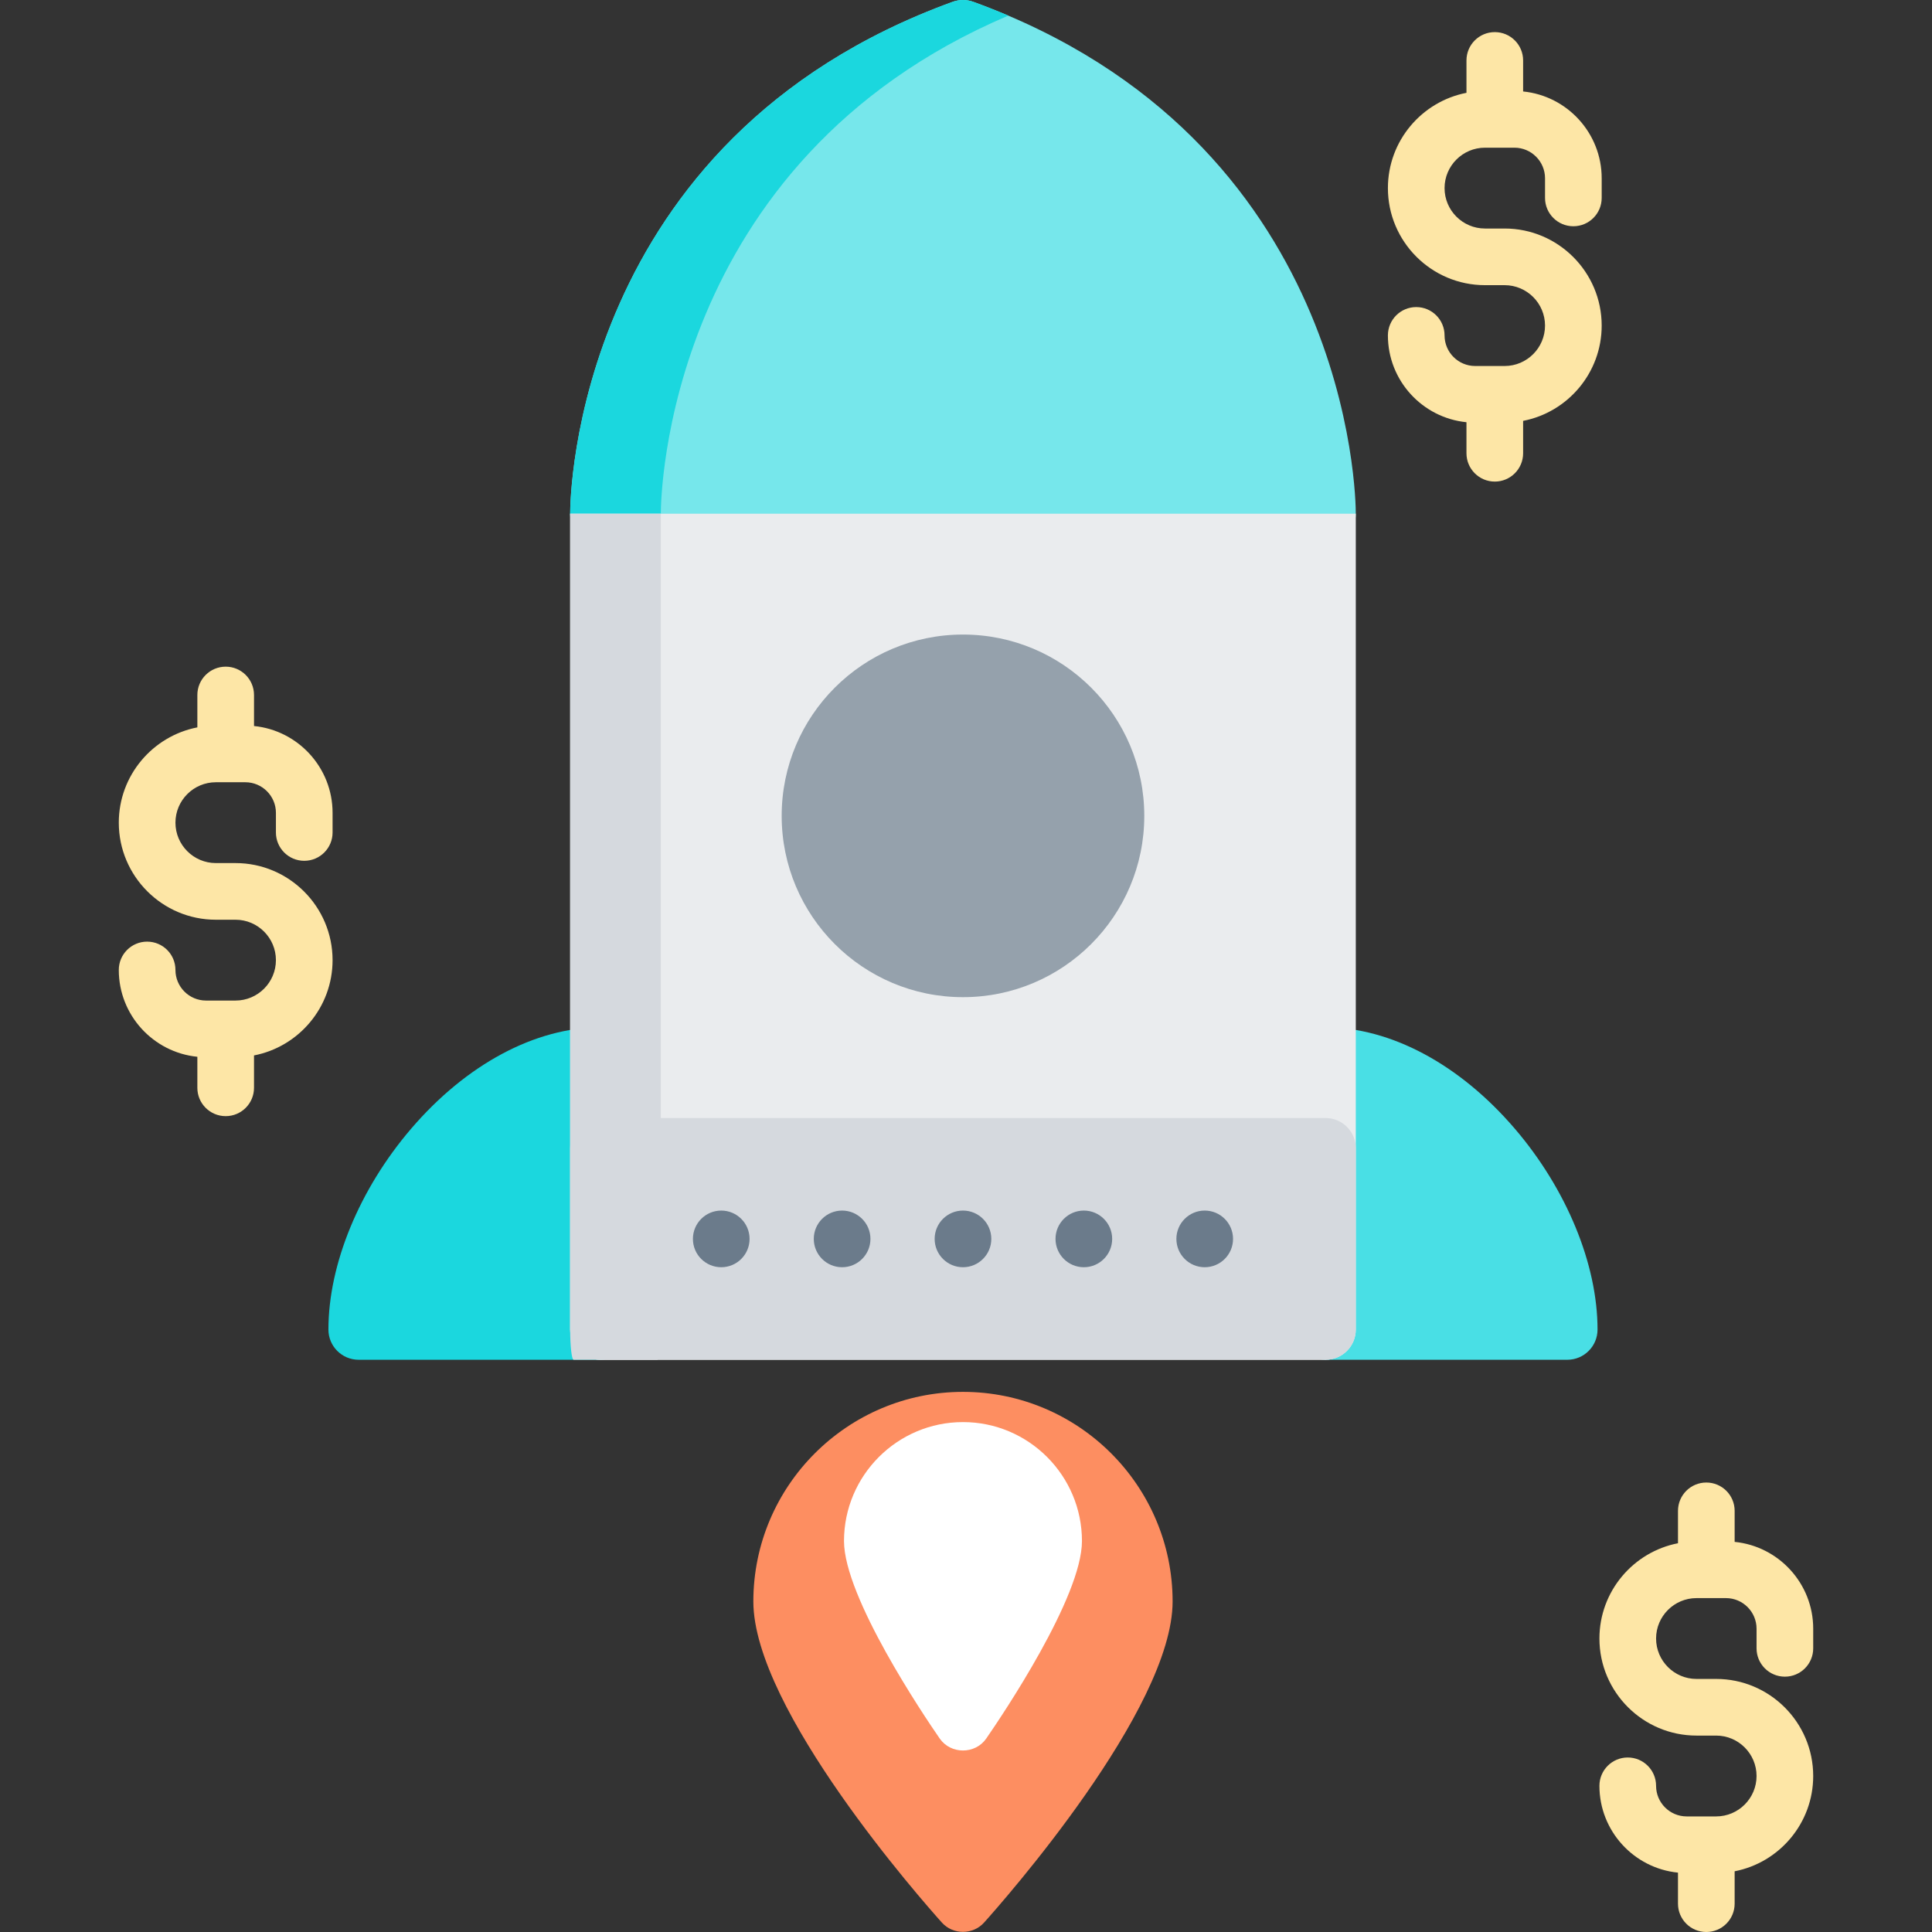 <?xml version="1.0" encoding="iso-8859-1"?>
<!-- Generator: Adobe Illustrator 19.0.0, SVG Export Plug-In . SVG Version: 6.00 Build 0)  -->
<svg version="1.1" id="Capa_1" xmlns="http://www.w3.org/2000/svg" xmlns:xlink="http://www.w3.org/1999/xlink" x="0px" y="0px"
	 viewBox="0 0 511.5 511.5" style="enable-background:new 0 0 511.5 511.5;" xml:space="preserve">
<rect x="0" y="0" width="511.5" height="511.5" fill="#333333" stroke="none"/>
<g>
	<path style="fill:#FDE6A6;" d="M80.55,227.9c4.143,0,7.5-3.358,7.5-7.5v-5.2c0-11.961-9.138-21.827-20.8-22.985V184
		c0-4.142-3.357-7.5-7.5-7.5s-7.5,3.358-7.5,7.5v8.574c-11.834,2.295-20.8,12.73-20.8,25.225c0,14.171,11.529,25.7,25.7,25.7h5.2
		c5.899,0,10.699,4.8,10.699,10.7s-4.8,10.7-10.699,10.7H54.55c-4.466,0-8.1-3.634-8.1-8.1c0-4.142-3.357-7.5-7.5-7.5
		s-7.5,3.358-7.5,7.5c0,11.961,9.138,21.827,20.8,22.985V288c0,4.142,3.357,7.5,7.5,7.5s7.5-3.358,7.5-7.5v-8.574
		c11.835-2.294,20.8-12.73,20.8-25.226c0-14.171-11.528-25.7-25.699-25.7h-5.2c-5.9,0-10.7-4.8-10.7-10.7s4.8-10.7,10.7-10.7h7.8
		c4.466,0,8.1,3.634,8.1,8.1v5.2C73.05,224.542,76.407,227.9,80.55,227.9z"/>
	<path style="fill:#FDE6A6;" d="M416.55,59.9c4.143,0,7.5-3.358,7.5-7.5v-5.2c0-11.961-9.138-21.827-20.8-22.985V16
		c0-4.142-3.357-7.5-7.5-7.5s-7.5,3.358-7.5,7.5v8.574c-11.834,2.295-20.8,12.73-20.8,25.225c0,14.171,11.529,25.7,25.7,25.7h5.2
		c5.899,0,10.699,4.8,10.699,10.7s-4.8,10.7-10.699,10.7h-7.801c-4.466,0-8.1-3.634-8.1-8.1c0-4.142-3.357-7.5-7.5-7.5
		s-7.5,3.358-7.5,7.5c0,11.961,9.138,21.827,20.8,22.985V120c0,4.142,3.357,7.5,7.5,7.5s7.5-3.358,7.5-7.5v-8.574
		c11.835-2.294,20.8-12.73,20.8-25.226c0-14.171-11.528-25.7-25.699-25.7h-5.2c-5.9,0-10.7-4.8-10.7-10.7s4.8-10.7,10.7-10.7h7.8
		c4.466,0,8.1,3.634,8.1,8.1v5.2C409.05,56.542,412.407,59.9,416.55,59.9z"/>
	<path style="fill:#FDE6A6;" d="M472.55,443.9c4.143,0,7.5-3.358,7.5-7.5v-5.2c0-11.961-9.138-21.827-20.8-22.985V400
		c0-4.142-3.357-7.5-7.5-7.5s-7.5,3.358-7.5,7.5v8.574c-11.834,2.295-20.8,12.73-20.8,25.225c0,14.171,11.529,25.7,25.7,25.7h5.2
		c5.899,0,10.699,4.8,10.699,10.7s-4.8,10.7-10.699,10.7h-7.801c-4.466,0-8.1-3.634-8.1-8.1c0-4.142-3.357-7.5-7.5-7.5
		s-7.5,3.358-7.5,7.5c0,11.961,9.138,21.827,20.8,22.985V504c0,4.142,3.357,7.5,7.5,7.5s7.5-3.358,7.5-7.5v-8.574
		c11.835-2.294,20.8-12.73,20.8-25.226c0-14.171-11.528-25.7-25.699-25.7h-5.2c-5.9,0-10.7-4.8-10.7-10.7s4.8-10.7,10.7-10.7h7.8
		c4.466,0,8.1,3.634,8.1,8.1v5.2C465.05,440.542,468.407,443.9,472.55,443.9z"/>
	<g>
		<path style="fill:#FD8E61;" d="M254.95,368.5c-30.603,0-55.5,24.897-55.5,55.5c0,28.557,44.809,79.315,49.918,85.009
			c2.937,3.271,8.227,3.271,11.164,0c5.109-5.694,49.918-56.452,49.918-85.009C310.45,393.397,285.553,368.5,254.95,368.5z"/>
		<path style="fill:#FFFFFF;" d="M254.95,376.5c-17.369,0-31.5,14.131-31.5,31.5c0,14.842,21.1,46.139,25.329,52.263
			c2.931,4.243,9.411,4.243,12.342,0c4.229-6.124,25.329-37.421,25.329-52.263C286.45,390.631,272.319,376.5,254.95,376.5z"/>
	</g>
	<g>
		<path style="fill:#76E7EB;" d="M257.684,0.481c-1.768-0.642-3.701-0.642-5.469,0C152.101,36.887,150.95,131.97,150.95,136
			c0,4.418,3.582,8,8,8h192c2.122,0,4.156-0.843,5.657-2.343c1.5-1.5,2.343-3.535,2.343-5.657
			C358.95,131.97,357.799,36.887,257.684,0.481z"/>
		<path style="fill:#1BD7DE;" d="M174.95,136c0-3.901,1.082-93.147,92-131.865c-2.991-1.274-6.077-2.494-9.266-3.654
			c-1.768-0.642-3.701-0.642-5.469,0C152.101,36.887,150.95,131.97,150.95,136c0,4.418,3.582,8,8,8h24
			C178.532,144,174.95,140.418,174.95,136z"/>
		<path style="fill:#49DFE5;" d="M401.024,298.793C386.429,281.766,368.178,272,350.95,272c-4.418,0-8,3.582-8,8v72
			c0,4.418,3.582,8,8,8h64c4.418,0,8-3.582,8-8C422.95,334.701,414.754,314.811,401.024,298.793z"/>
		<path style="fill:#1BD7DE;" d="M158.95,272c-17.228,0-35.479,9.766-50.074,26.793C95.146,314.811,86.95,334.701,86.95,352
			c0,4.418,3.582,8,8,8h64c4.418,0,8-3.582,8-8v-72C166.95,275.581,163.368,272,158.95,272z"/>
		<path style="fill:#EAECEE;" d="M358.95,136h-208v216c0,4.418,3.582,8,8,8h192c4.418,0,8-3.582,8-8V136z"/>
		<path style="fill:#D5D9DE;" d="M174.95,136h-24v216c0,4.418,0.413,8,0.923,8h22.154c0.51,0,0.923-3.582,0.923-8V136z"/>
		<g>
			<path style="fill:#D5D9DE;" d="M350.95,296h-192c-4.418,0-8,3.582-8,8v48c0,4.418,3.582,8,8,8h192c4.418,0,8-3.582,8-8v-48
				C358.95,299.581,355.368,296,350.95,296z"/>
			<g>
				<circle style="fill:#6B7B8B;" cx="254.95" cy="328" r="7.5"/>
				<circle style="fill:#6B7B8B;" cx="318.95" cy="328" r="7.5"/>
				<circle style="fill:#6B7B8B;" cx="286.95" cy="328" r="7.5"/>
				<circle style="fill:#6B7B8B;" cx="190.95" cy="328" r="7.5"/>
				<circle style="fill:#6B7B8B;" cx="222.95" cy="328" r="7.5"/>
			</g>
		</g>
		<g>
			<circle style="fill:#95A1AC;" cx="254.95" cy="216" r="48"/>
		</g>
	</g>
</g>
<g>
</g>
<g>
</g>
<g>
</g>
<g>
</g>
<g>
</g>
<g>
</g>
<g>
</g>
<g>
</g>
<g>
</g>
<g>
</g>
<g>
</g>
<g>
</g>
<g>
</g>
<g>
</g>
<g>
</g>
</svg>
